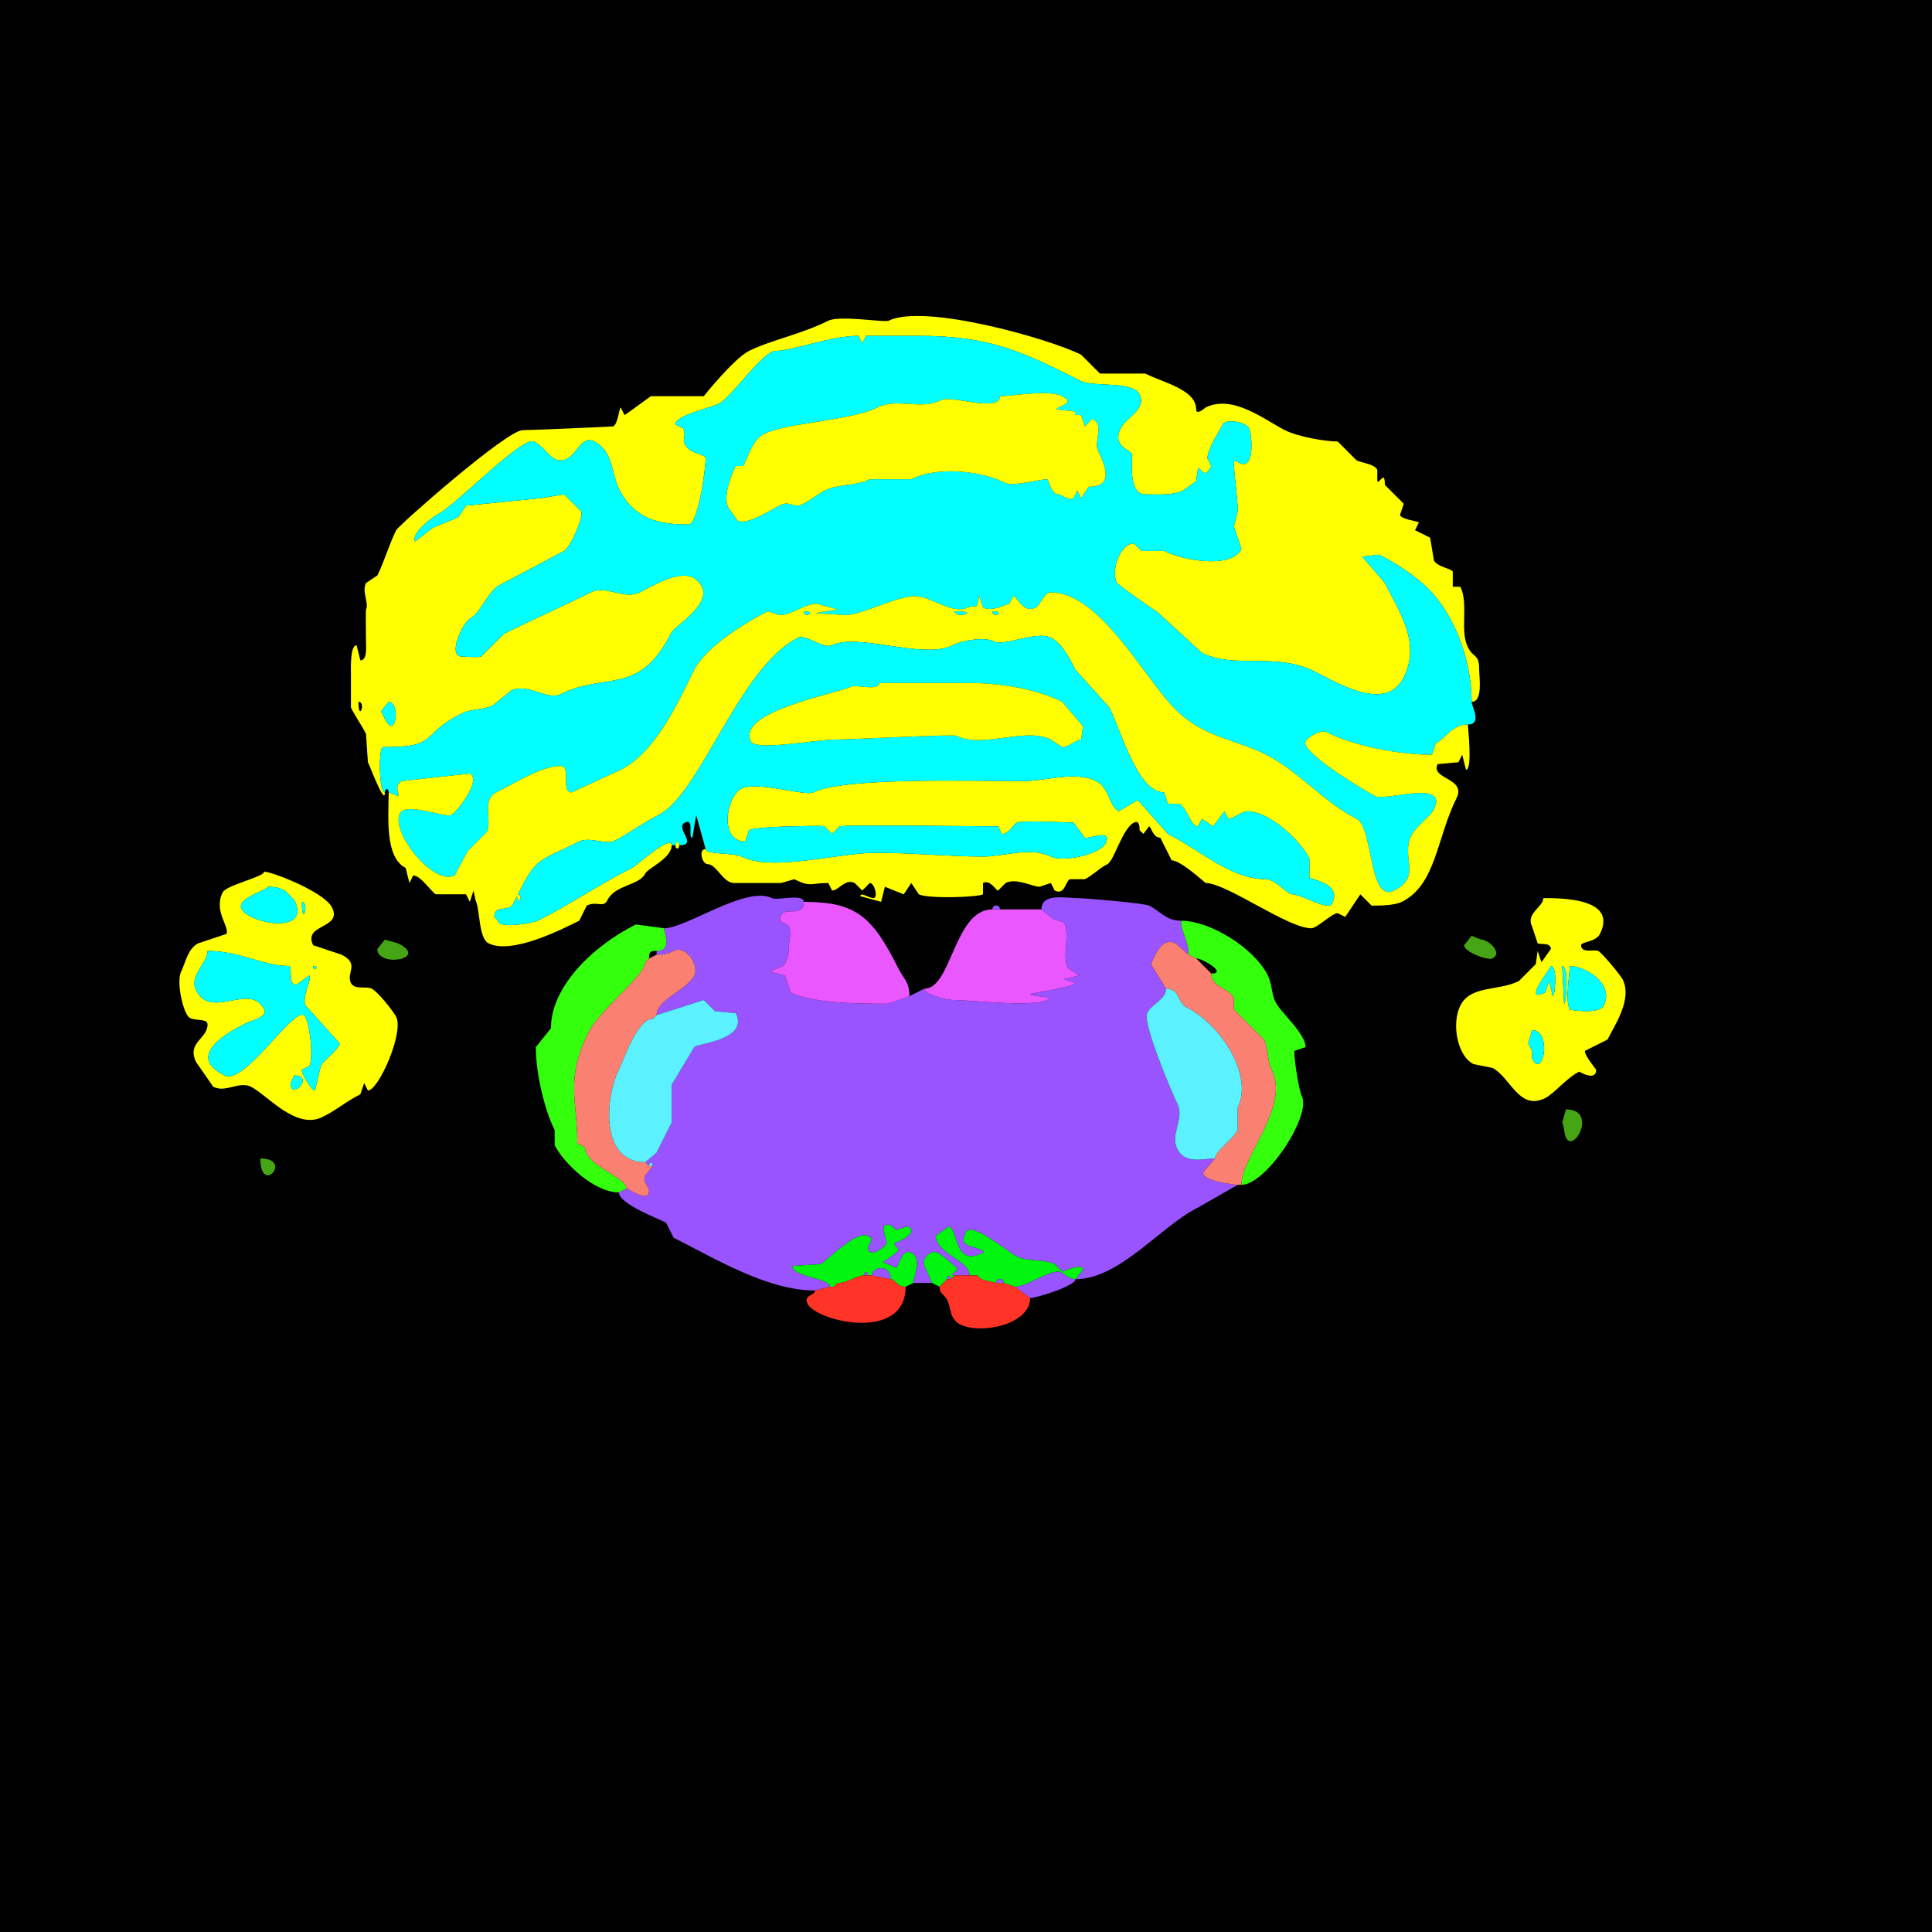 <?xml version="1.0" encoding="UTF-8"?>
<svg xmlns="http://www.w3.org/2000/svg" xmlns:xlink="http://www.w3.org/1999/xlink" width="430px" height="430px" viewBox="0 0 430 430" version="1.1">
<g id="surface1">
<rect x="0" y="0" width="430" height="430" style="fill:rgb(0%,0%,0%);fill-opacity:1;stroke:none;"/>
<path style=" stroke:none;fill-rule:evenodd;fill:rgb(100%,100%,0%);fill-opacity:1;" d="M 86.504 156.211 L 84.824 158.312 L 85.664 159.992 C 88.164 164.992 89.129 156.211 86.504 156.211 M 79.785 156.211 C 79.785 160.887 81.559 156.211 79.785 156.211 M 327.539 156.211 C 330.094 156.211 329.219 150.746 329.219 149.07 C 329.219 145.383 328.008 146.648 326.699 144.031 C 324.84 140.312 326.934 134.426 325.02 130.594 L 323.34 130.594 L 323.34 127.234 C 322.957 126.473 319.891 126.219 319.141 124.719 L 318.301 119.68 L 314.941 118 L 315.781 116.32 C 315.781 115.977 312.121 115.723 311.582 114.641 L 312.422 112.117 L 308.223 107.922 C 308.223 104.375 306.957 107.91 306.543 107.078 L 306.543 104.562 C 305.887 103.246 303.043 103.02 301.922 102.461 L 297.727 98.262 C 295.027 98.262 288.949 97.234 285.969 95.742 C 281.629 93.574 274.418 87.66 268.328 90.703 C 268.258 90.738 266.23 92.551 266.23 91.125 C 266.23 86.711 258.969 85.184 254.891 83.145 L 244.812 83.145 L 240.617 78.945 C 233.367 75.32 205.59 67.484 197.781 71.387 C 196.914 71.82 186.891 70.113 184.344 71.387 C 178.332 74.395 171.457 75.73 166.711 78.105 C 163.32 79.801 156.633 88.184 156.633 88.184 L 144.875 88.184 C 144.691 88.273 139.16 92.383 138.992 92.383 L 138.156 90.703 C 137.812 90.703 137.559 94.363 136.477 94.902 C 136.398 94.941 118.379 95.742 116.32 95.742 C 112.75 95.742 88.719 116.926 88.184 118 C 86.59 121.188 85.543 124.961 83.984 128.078 L 81.465 129.758 C 80.48 131.727 82.164 134.238 81.465 135.633 C 81.355 135.852 81.465 142.824 81.465 143.195 C 81.465 144.078 81.75 146.973 80.203 146.973 L 79.367 143.613 C 77.895 143.613 78.105 148.809 78.105 149.914 L 78.105 157.469 C 79.168 159.594 80.449 161.32 81.465 163.352 L 81.883 169.648 C 82.125 169.887 85.664 179.578 85.664 176.367 C 84.32 176.367 84.211 166.289 85.242 166.289 C 98.035 166.289 92.977 163.684 102.883 158.73 C 104.809 157.766 107.645 158.027 109.602 157.051 C 109.602 157.051 113.797 153.691 113.797 153.691 C 117.32 151.93 121.898 155.941 124.719 154.531 C 134.953 149.414 142.273 155.113 149.492 140.672 C 150.062 139.531 158.238 134.648 156.211 130.594 C 153.559 125.293 146.355 129.855 142.352 131.855 C 138.91 133.578 134.918 130.113 131.438 131.855 C 125.082 135.031 118.453 137.926 112.117 141.094 C 112.117 141.094 107.078 146.133 107.078 146.133 C 106.566 146.391 103.23 146.133 102.883 146.133 C 99.375 146.133 103.086 138.473 104.562 137.734 C 106.922 136.555 108.602 131.516 111.281 130.176 C 111.281 130.176 125.555 122.617 125.555 122.617 C 126.859 121.965 129.977 115.082 129.336 113.797 C 129.336 113.797 125.555 110.02 125.555 110.02 C 125.555 110.02 120.516 110.859 120.516 110.859 C 120.516 110.859 103.719 112.539 103.719 112.539 C 103.719 112.539 102.039 115.059 102.039 115.059 C 100.266 115.945 98.031 116.645 96.164 117.578 C 96.164 117.578 92.383 120.516 92.383 120.516 C 91.43 118.609 96.418 114.93 97.844 114.219 C 101.176 112.551 116.34 97.012 118.836 98.262 C 121.312 99.496 122.449 102.461 124.719 102.461 C 128.398 102.461 128.93 96.59 132.273 98.262 C 136.48 100.363 136.102 105.492 137.734 108.758 C 141.164 115.621 146.734 116.738 153.273 116.738 C 155.301 116.738 157.051 104.703 157.051 102.039 C 157.051 101.145 154.25 100.918 153.273 99.941 C 151.062 97.734 153.133 97.566 152.012 95.32 C 152.012 95.32 150.332 94.484 150.332 94.484 C 150.332 92.367 157.953 90.883 159.992 89.863 C 162.758 88.48 169.812 78.105 172.586 78.105 C 176.48 78.105 184.762 74.746 191.062 74.746 C 191.062 74.746 191.906 76.426 191.906 76.426 C 191.906 76.426 192.742 74.746 192.742 74.746 C 192.742 74.746 204.5 74.746 204.5 74.746 C 220.66 74.746 227.914 78.473 240.617 84.824 C 243.336 86.184 252.113 84.723 253.633 87.766 C 255.277 91.051 250.641 92.906 249.434 95.32 C 247.328 99.539 251.953 100.117 251.953 101.203 C 251.953 103.75 251.312 110.02 254.891 110.02 C 257.137 110.02 260.961 110.344 263.289 109.18 C 263.289 109.18 266.23 107.078 266.23 107.078 C 266.23 107.078 266.648 104.141 266.648 104.141 C 267.375 104.141 267.98 106.938 269.59 103.719 C 269.59 103.719 268.75 102.039 268.75 102.039 C 268.75 99.836 271.145 96.418 272.109 94.484 C 272.789 93.125 277.262 93.871 277.988 95.32 C 278.562 96.473 279.266 103.301 276.727 103.301 C 276.016 103.301 274.629 102.168 274.629 102.883 C 274.629 105.875 275.469 110.238 275.469 113.797 C 275.469 113.797 274.629 117.156 274.629 117.156 C 274.629 117.156 276.309 122.195 276.309 122.195 C 274.102 126.605 263.5 124.82 259.094 122.617 C 259.094 122.617 254.055 122.617 254.055 122.617 C 254.055 122.617 252.375 120.938 252.375 120.938 C 249.43 120.938 247.113 126.797 248.594 129.758 C 248.738 130.047 256.242 135.469 257.414 136.055 C 257.414 136.055 267.492 145.293 267.492 145.293 C 274.93 149.012 283.77 145.035 292.688 149.492 C 297.809 152.055 308.473 158.648 312.422 150.75 C 316.262 143.074 311.551 136.41 308.223 129.758 C 308.223 129.758 303.184 123.875 303.184 123.875 C 303.184 123.875 306.961 123.457 306.961 123.457 C 310.52 125.234 315.035 128.172 317.883 131.016 C 323.84 136.973 327.539 147.148 327.539 156.211 Z M 327.539 156.211 "/>
<path style=" stroke:none;fill-rule:evenodd;fill:rgb(0%,100%,100%);fill-opacity:1;" d="M 222.559 88.184 C 222.559 91.906 211.758 87.914 209.539 89.023 C 204.77 91.41 199.828 88.422 195.266 90.703 C 189.426 93.621 175.051 94.09 170.07 96.582 C 167.551 97.84 166.656 101.309 165.449 103.719 L 163.77 103.719 C 162.844 105.574 160.812 110.402 162.09 112.961 L 164.188 115.898 C 166.285 116.945 171.668 113.418 173.43 112.539 C 175.547 111.48 175.887 112.539 177.625 112.539 C 178.703 112.539 182.375 109.746 183.508 109.18 C 186.543 107.66 190.477 108.215 193.586 106.66 L 202.82 106.66 C 208.887 103.629 218.586 104.883 223.82 107.5 C 225.457 108.32 231.461 106.66 233.055 106.66 C 233.457 106.66 233.859 110.02 235.578 110.02 C 236.203 110.02 237.723 111.465 238.938 110.859 L 239.773 109.18 L 240.617 110.859 L 242.297 108.34 C 246.773 108.34 247.012 105.594 244.395 100.359 C 243.348 98.266 245.93 94.621 243.133 93.223 L 241.453 94.902 L 240.617 92.383 C 237.543 92.383 240.637 92.395 238.938 91.543 L 235.156 91.125 C 235.156 90.375 239.695 89.824 236.414 88.184 C 233.352 86.652 225.156 88.184 222.559 88.184 M 85.664 176.367 C 85.664 175.371 86.504 175.371 86.504 176.367 C 86.504 176.367 88.602 177.207 88.602 177.207 C 89.156 176.93 87.422 174.859 89.445 173.848 C 89.445 173.848 104.562 172.168 104.562 172.168 C 107.277 173.523 101.773 180.699 100.359 181.406 C 99.121 182.027 90.266 178.504 89.023 180.984 C 86.875 185.281 96.48 197.203 101.203 194.844 C 101.203 194.844 104.141 189.383 104.141 189.383 C 104.141 189.383 108.34 185.188 108.34 185.188 C 109.594 182.68 107.141 178.016 110.438 176.367 C 114.793 174.191 120.602 170.488 124.719 170.488 C 127.293 170.488 124.66 176.367 127.234 176.367 C 127.234 176.367 138.156 171.328 138.156 171.328 C 145.988 167.41 151.051 156.035 154.531 149.07 C 157.059 144.02 165.895 138.562 170.906 136.055 C 170.906 136.055 173.43 136.895 173.43 136.895 C 176.398 136.895 178.875 134.375 181.828 134.375 C 181.828 134.375 186.445 135.633 186.445 135.633 C 186.445 135.633 181.406 136.477 181.406 136.477 C 181.406 136.477 188.125 136.895 188.125 136.895 C 191.844 136.895 199.371 132.695 203.664 132.695 C 207.277 132.695 212.02 136.914 215.422 135.215 C 216.09 134.879 217.43 134.977 217.52 134.797 C 217.52 134.797 217.938 132.695 217.938 132.695 C 217.938 132.695 218.781 135.215 218.781 135.215 C 220.91 136.281 224.07 134.375 224.656 134.375 C 224.656 134.375 225.5 132.695 225.5 132.695 C 226.414 132.695 227.633 136.668 230.539 135.215 C 231.531 134.719 232.391 131.855 233.898 131.855 C 244.855 131.855 254.641 150.918 261.609 157.891 C 267.859 164.141 274.648 164.41 281.766 167.969 C 289.07 171.621 294.73 178.648 301.922 182.246 C 305.707 184.137 304.52 201.105 310.32 198.203 C 316.547 195.09 311.707 190.82 314.102 186.023 C 315.219 183.789 318.309 181.816 319.141 180.148 C 322.535 173.359 308.398 178.344 306.125 177.207 C 304.309 176.301 289.379 167.445 290.586 165.031 C 291.102 164.004 294.035 162.344 295.203 162.93 C 301.918 166.285 311.789 167.969 318.719 167.969 C 318.719 167.969 319.562 165.449 319.562 165.449 C 321.758 164.352 323.242 161.25 326.699 161.25 C 329.969 161.25 327.539 157.172 327.539 156.211 C 327.539 147.148 323.84 136.973 317.883 131.016 C 315.035 128.172 310.52 125.234 306.961 123.457 C 306.961 123.457 303.184 123.875 303.184 123.875 C 303.184 123.875 308.223 129.758 308.223 129.758 C 311.551 136.41 316.262 143.074 312.422 150.75 C 308.473 158.648 297.809 152.055 292.688 149.492 C 283.77 145.035 274.93 149.012 267.492 145.293 C 267.492 145.293 257.414 136.055 257.414 136.055 C 256.242 135.469 248.738 130.047 248.594 129.758 C 247.113 126.797 249.43 120.938 252.375 120.938 C 252.375 120.938 254.055 122.617 254.055 122.617 C 254.055 122.617 259.094 122.617 259.094 122.617 C 263.5 124.82 274.102 126.605 276.309 122.195 C 276.309 122.195 274.629 117.156 274.629 117.156 C 274.629 117.156 275.469 113.797 275.469 113.797 C 275.469 110.238 274.629 105.875 274.629 102.883 C 274.629 102.168 276.016 103.301 276.727 103.301 C 279.266 103.301 278.562 96.473 277.988 95.32 C 277.262 93.871 272.789 93.125 272.109 94.484 C 271.145 96.418 268.75 99.836 268.75 102.039 C 268.75 102.039 269.59 103.719 269.59 103.719 C 267.98 106.938 267.375 104.141 266.648 104.141 C 266.648 104.141 266.23 107.078 266.23 107.078 C 266.23 107.078 263.289 109.18 263.289 109.18 C 260.961 110.344 257.137 110.02 254.891 110.02 C 251.312 110.02 251.953 103.75 251.953 101.203 C 251.953 100.117 247.328 99.539 249.434 95.32 C 250.641 92.906 255.277 91.051 253.633 87.766 C 252.113 84.723 243.336 86.184 240.617 84.824 C 227.914 78.473 220.66 74.746 204.5 74.746 C 204.5 74.746 192.742 74.746 192.742 74.746 C 192.742 74.746 191.906 76.426 191.906 76.426 C 191.906 76.426 191.062 74.746 191.062 74.746 C 184.762 74.746 176.48 78.105 172.586 78.105 C 169.812 78.105 162.758 88.48 159.992 89.863 C 157.953 90.883 150.332 92.367 150.332 94.484 C 150.332 94.484 152.012 95.32 152.012 95.32 C 153.133 97.566 151.062 97.734 153.273 99.941 C 154.25 100.918 157.051 101.145 157.051 102.039 C 157.051 104.703 155.301 116.738 153.273 116.738 C 146.734 116.738 141.164 115.621 137.734 108.758 C 136.102 105.492 136.48 100.363 132.273 98.262 C 128.93 96.59 128.398 102.461 124.719 102.461 C 122.449 102.461 121.312 99.496 118.836 98.262 C 116.34 97.012 101.176 112.551 97.844 114.219 C 96.418 114.93 91.43 118.609 92.383 120.516 C 92.383 120.516 96.164 117.578 96.164 117.578 C 98.031 116.645 100.266 115.945 102.039 115.059 C 102.039 115.059 103.719 112.539 103.719 112.539 C 103.719 112.539 120.516 110.859 120.516 110.859 C 120.516 110.859 125.555 110.02 125.555 110.02 C 125.555 110.02 129.336 113.797 129.336 113.797 C 129.977 115.082 126.859 121.965 125.555 122.617 C 125.555 122.617 111.281 130.176 111.281 130.176 C 108.602 131.516 106.922 136.555 104.562 137.734 C 103.086 138.473 99.375 146.133 102.883 146.133 C 103.23 146.133 106.566 146.391 107.078 146.133 C 107.078 146.133 112.117 141.094 112.117 141.094 C 118.453 137.926 125.082 135.031 131.438 131.855 C 134.918 130.113 138.91 133.578 142.352 131.855 C 146.355 129.855 153.559 125.293 156.211 130.594 C 158.238 134.648 150.062 139.531 149.492 140.672 C 142.273 155.113 134.953 149.414 124.719 154.531 C 121.898 155.941 117.32 151.93 113.797 153.691 C 113.797 153.691 109.602 157.051 109.602 157.051 C 107.645 158.027 104.809 157.766 102.883 158.73 C 92.977 163.684 98.035 166.289 85.242 166.289 C 84.211 166.289 84.32 176.367 85.664 176.367 Z M 85.664 176.367 "/>
<path style=" stroke:none;fill-rule:nonzero;fill:rgb(100%,100%,0%);fill-opacity:1;" d="M 222.559 88.184 C 222.559 91.906 211.758 87.914 209.539 89.023 C 204.77 91.41 199.828 88.422 195.266 90.703 C 189.426 93.621 175.051 94.09 170.07 96.582 C 167.551 97.84 166.656 101.309 165.449 103.719 L 163.77 103.719 C 162.844 105.574 160.812 110.402 162.09 112.961 L 164.188 115.898 C 166.285 116.945 171.668 113.418 173.43 112.539 C 175.547 111.48 175.887 112.539 177.625 112.539 C 178.703 112.539 182.375 109.746 183.508 109.18 C 186.543 107.66 190.477 108.215 193.586 106.66 L 202.82 106.66 C 208.887 103.629 218.586 104.883 223.82 107.5 C 225.457 108.32 231.461 106.66 233.055 106.66 C 233.457 106.66 233.859 110.02 235.578 110.02 C 236.203 110.02 237.723 111.465 238.938 110.859 L 239.773 109.18 L 240.617 110.859 L 242.297 108.34 C 246.773 108.34 247.012 105.594 244.395 100.359 C 243.348 98.266 245.93 94.621 243.133 93.223 L 241.453 94.902 L 240.617 92.383 C 237.543 92.383 240.637 92.395 238.938 91.543 L 235.156 91.125 C 235.156 90.375 239.695 89.824 236.414 88.184 C 233.352 86.652 225.156 88.184 222.559 88.184 Z M 222.559 88.184 "/>
<path style=" stroke:none;fill-rule:evenodd;fill:rgb(100%,100%,0%);fill-opacity:1;" d="M 220.879 136.055 C 220.879 137.812 224.023 136.055 220.879 136.055 M 212.48 136.055 C 212.48 137.828 218.688 136.055 212.48 136.055 M 178.887 136.055 C 178.887 137.812 182.031 136.055 178.887 136.055 M 110.02 204.082 L 110.859 204.922 C 110.859 206.859 118.73 205.395 119.68 204.922 C 126.914 201.305 133.465 196.77 140.672 193.164 C 141.645 192.68 149.492 185.594 149.492 188.125 C 149.492 191.043 144.219 193.211 143.613 194.422 C 142.27 197.109 136.91 196.914 135.215 200.305 C 134.242 202.25 132.918 200.402 130.594 201.562 C 130.594 201.562 128.914 204.922 128.914 204.922 C 124.781 206.988 113.828 212.492 108.758 209.961 C 106.473 208.816 106.879 202.422 105.82 200.305 C 105.82 200.305 105.398 198.203 105.398 198.203 C 105.398 198.203 104.562 200.723 104.562 200.723 C 104.562 200.723 103.719 199.043 103.719 199.043 C 103.719 199.043 97 199.043 97 199.043 C 96.047 198.566 93.652 194.844 91.961 194.844 C 91.961 194.844 91.125 196.523 91.125 196.523 C 91.125 196.523 90.281 193.164 90.281 193.164 C 85.574 190.809 86.504 181.594 86.504 176.367 C 86.504 176.367 88.602 177.207 88.602 177.207 C 89.156 176.93 87.422 174.859 89.445 173.848 C 89.445 173.848 104.562 172.168 104.562 172.168 C 107.277 173.523 101.773 180.699 100.359 181.406 C 99.121 182.027 90.266 178.504 89.023 180.984 C 86.875 185.281 96.48 197.203 101.203 194.844 C 101.203 194.844 104.141 189.383 104.141 189.383 C 104.141 189.383 108.34 185.188 108.34 185.188 C 109.594 182.68 107.141 178.016 110.438 176.367 C 114.793 174.191 120.602 170.488 124.719 170.488 C 127.293 170.488 124.66 176.367 127.234 176.367 C 127.234 176.367 138.156 171.328 138.156 171.328 C 145.988 167.41 151.051 156.035 154.531 149.07 C 157.059 144.02 165.895 138.562 170.906 136.055 C 170.906 136.055 173.43 136.895 173.43 136.895 C 176.398 136.895 178.875 134.375 181.828 134.375 C 181.828 134.375 186.445 135.633 186.445 135.633 C 186.445 135.633 181.406 136.477 181.406 136.477 C 181.406 136.477 188.125 136.895 188.125 136.895 C 191.844 136.895 199.371 132.695 203.664 132.695 C 207.277 132.695 212.02 136.914 215.422 135.215 C 216.09 134.879 217.43 134.977 217.52 134.797 C 217.52 134.797 217.938 132.695 217.938 132.695 C 217.938 132.695 218.781 135.215 218.781 135.215 C 220.91 136.281 224.07 134.375 224.656 134.375 C 224.656 134.375 225.5 132.695 225.5 132.695 C 226.414 132.695 227.633 136.668 230.539 135.215 C 231.531 134.719 232.391 131.855 233.898 131.855 C 244.855 131.855 254.641 150.918 261.609 157.891 C 267.859 164.141 274.648 164.41 281.766 167.969 C 289.07 171.621 294.73 178.648 301.922 182.246 C 305.707 184.137 304.52 201.105 310.32 198.203 C 316.547 195.09 311.707 190.82 314.102 186.023 C 315.219 183.789 318.309 181.816 319.141 180.148 C 322.535 173.359 308.398 178.344 306.125 177.207 C 304.309 176.301 289.379 167.445 290.586 165.031 C 291.102 164.004 294.035 162.344 295.203 162.93 C 301.918 166.285 311.789 167.969 318.719 167.969 C 318.719 167.969 319.562 165.449 319.562 165.449 C 321.758 164.352 323.242 161.25 326.699 161.25 C 326.699 161.883 327.777 171.328 326.281 171.328 C 326.281 171.328 325.438 167.969 325.438 167.969 C 325.438 167.969 324.602 169.648 324.602 169.648 C 324.602 169.648 319.98 170.07 319.98 170.07 C 318.285 173.461 326.438 173.113 324.18 177.625 C 319.754 186.477 319.645 196.902 312 200.723 C 310.27 201.59 306.598 201.562 305.281 201.562 C 305.281 201.562 302.766 199.043 302.766 199.043 C 302.766 199.043 299.406 204.082 299.406 204.082 C 299.406 204.082 297.727 203.242 297.727 203.242 C 296.426 203.242 293.145 206.602 291.844 206.602 C 286.625 206.602 272.969 196.523 268.328 196.523 C 268.238 196.523 262.828 191.484 260.773 191.484 C 260.773 191.484 258.25 186.445 258.25 186.445 C 256.559 186.445 256.203 183.926 255.734 183.926 C 255.734 183.926 254.473 185.605 254.473 185.605 C 254.473 185.605 253.633 184.766 253.633 184.766 C 253.633 184.051 253.617 182.465 252.375 183.086 C 249.836 184.352 247.941 191.602 246.492 192.324 C 244.59 193.277 243.316 194.754 241.453 195.684 C 241.453 195.684 238.094 195.684 238.094 195.684 C 237.121 196.172 236.996 199.332 234.734 198.203 C 234.734 198.203 233.898 196.523 233.898 196.523 C 233.898 196.523 231.375 197.363 231.375 197.363 C 229.809 197.363 226.219 195.324 223.82 196.523 C 223.82 196.523 222.141 198.203 222.141 198.203 C 221.625 198.203 220.445 195.691 218.781 196.523 C 218.781 196.523 218.781 199.043 218.781 199.043 C 217.422 199.723 206.547 200.066 204.5 199.043 C 204.5 199.043 202.82 196.523 202.82 196.523 C 202.82 196.523 201.141 199.043 201.141 199.043 C 201.141 199.043 196.945 197.363 196.945 197.363 C 196.945 197.363 196.102 200.723 196.102 200.723 C 196.102 200.723 191.484 199.461 191.484 199.461 C 191.484 198.473 193.434 199.883 194.422 199.883 C 195.457 199.883 194.711 196.523 193.586 196.523 C 193.586 196.523 191.906 198.203 191.906 198.203 C 191.906 198.203 190.227 196.523 190.227 196.523 C 188.109 195.469 186.668 198.203 185.188 198.203 C 185.188 198.203 184.344 196.523 184.344 196.523 C 180.375 196.523 180.5 197.539 176.789 195.684 C 176.789 195.684 173.848 196.523 173.848 196.523 C 170.242 196.523 165.969 196.523 163.352 196.523 C 160.945 196.523 159.449 192.324 157.469 192.324 C 156.262 192.324 155.387 188.965 157.051 188.965 C 157.051 190.262 163.227 189.742 165.031 190.645 C 171.93 194.094 186.461 189.805 194.844 189.805 C 203.277 189.805 211.379 190.645 218.781 190.645 C 223.207 190.645 229.418 188.406 233.898 190.645 C 236.629 192.012 244.871 190.109 246.074 187.703 C 247.766 184.324 242.145 186.789 241.453 186.445 C 241.453 186.445 238.938 183.086 238.938 183.086 C 237.707 183.086 227.453 182.527 226.336 183.086 C 225.449 183.531 224.586 185.605 222.977 185.605 C 222.977 185.605 222.141 183.926 222.141 183.926 C 219.895 183.926 187.668 183.523 186.867 183.926 C 186.867 183.926 185.188 185.605 185.188 185.605 C 185.188 185.605 183.508 183.926 183.508 183.926 C 183.012 183.68 176.793 183.926 175.945 183.926 C 174.836 183.926 167.953 184.145 166.711 184.766 C 166.711 184.766 165.867 187.285 165.867 187.285 C 159.973 187.285 161.586 177.25 165.031 175.527 C 168.523 173.781 179.203 177.258 180.984 176.367 C 187.84 172.941 216.531 173.848 227.598 173.848 C 232.734 173.848 239.348 171.535 243.977 173.848 C 246.879 175.301 246.887 179.504 249.016 180.566 C 249.016 180.566 253.211 178.047 253.211 178.047 C 253.211 178.047 259.93 185.605 259.93 185.605 C 267.121 189.199 273.938 195.684 281.766 195.684 C 283.918 195.684 286.434 199.043 287.648 199.043 C 289.703 199.043 295.621 202.828 296.465 201.141 C 298.797 196.48 291.707 195.828 291.426 195.266 C 291.426 195.266 291.426 191.062 291.426 191.062 C 289.438 187.086 282.562 180.566 277.57 180.566 C 276.422 180.566 274.516 182.246 273.367 182.246 C 273.367 182.246 272.531 180.566 272.531 180.566 C 272.531 180.566 270.008 183.926 270.008 183.926 C 270.008 183.926 267.492 182.246 267.492 182.246 C 267.492 182.246 266.648 183.926 266.648 183.926 C 265.008 183.926 264.207 179.766 262.453 178.887 C 262.453 178.887 259.93 178.887 259.93 178.887 C 259.93 178.887 259.094 176.367 259.094 176.367 C 253.188 176.367 249.539 162.719 246.914 157.469 C 246.914 157.469 239.355 149.07 239.355 149.07 C 238.293 146.949 236.461 143.215 233.898 141.934 C 230.676 140.324 223.566 143.906 221.297 142.773 C 219.188 141.719 214.422 142.434 212.062 143.613 C 205.512 146.887 190.891 140.762 185.188 143.613 C 183.352 144.531 179.328 141.082 177.625 141.934 C 164.52 148.488 155.883 176.738 146.555 181.406 C 143.082 183.141 139.895 185.574 136.477 187.285 C 135.141 187.953 131.043 186.223 128.914 187.285 C 118.875 192.305 119.594 190.391 114.219 201.141 C 113.211 203.16 110.02 201.172 110.02 204.082 Z M 110.02 204.082 "/>
<path style=" stroke:none;fill-rule:nonzero;fill:rgb(0%,100%,100%);fill-opacity:1;" d="M 178.887 136.055 C 178.887 137.812 182.031 136.055 178.887 136.055 Z M 178.887 136.055 "/>
<path style=" stroke:none;fill-rule:nonzero;fill:rgb(0%,100%,100%);fill-opacity:1;" d="M 212.48 136.055 C 212.48 137.828 218.688 136.055 212.48 136.055 Z M 212.48 136.055 "/>
<path style=" stroke:none;fill-rule:nonzero;fill:rgb(0%,100%,100%);fill-opacity:1;" d="M 220.879 136.055 C 220.879 137.812 224.023 136.055 220.879 136.055 Z M 220.879 136.055 "/>
<path style=" stroke:none;fill-rule:evenodd;fill:rgb(0%,100%,100%);fill-opacity:1;" d="M 115.059 199.043 C 115.059 202.188 116.816 199.043 115.059 199.043 M 195.684 152.012 C 195.684 153.91 190.566 152.262 189.383 152.852 C 186.285 154.402 163.781 158.34 167.129 165.031 C 168.199 167.172 181.898 164.609 185.605 164.609 C 188.934 164.609 212.129 163.383 212.898 163.77 C 218.723 166.68 228.168 161.746 233.898 164.609 L 236.414 166.289 C 237.863 166.289 239.414 164.609 240.617 164.609 L 241.035 161.672 L 236.414 156.211 C 230.684 153.344 222.629 152.012 215.84 152.012 L 195.684 152.012 M 110.02 204.082 L 110.859 204.922 C 110.859 206.859 118.73 205.395 119.68 204.922 C 126.914 201.305 133.465 196.77 140.672 193.164 C 141.645 192.68 149.492 185.594 149.492 188.125 C 149.492 188.125 150.332 188.125 150.332 188.125 C 150.332 187.129 151.172 187.129 151.172 188.125 C 155.5 188.125 150.125 184.238 152.43 183.086 C 154.656 181.973 152.992 186.445 154.109 186.445 C 154.109 186.445 154.953 181.406 154.953 181.406 C 154.953 181.406 157.051 188.965 157.051 188.965 C 157.051 190.262 163.227 189.742 165.031 190.645 C 171.93 194.094 186.461 189.805 194.844 189.805 C 203.277 189.805 211.379 190.645 218.781 190.645 C 223.207 190.645 229.418 188.406 233.898 190.645 C 236.629 192.012 244.871 190.109 246.074 187.703 C 247.766 184.324 242.145 186.789 241.453 186.445 C 241.453 186.445 238.938 183.086 238.938 183.086 C 237.707 183.086 227.453 182.527 226.336 183.086 C 225.449 183.531 224.586 185.605 222.977 185.605 C 222.977 185.605 222.141 183.926 222.141 183.926 C 219.895 183.926 187.668 183.523 186.867 183.926 C 186.867 183.926 185.188 185.605 185.188 185.605 C 185.188 185.605 183.508 183.926 183.508 183.926 C 183.012 183.68 176.793 183.926 175.945 183.926 C 174.836 183.926 167.953 184.145 166.711 184.766 C 166.711 184.766 165.867 187.285 165.867 187.285 C 159.973 187.285 161.586 177.25 165.031 175.527 C 168.523 173.781 179.203 177.258 180.984 176.367 C 187.84 172.941 216.531 173.848 227.598 173.848 C 232.734 173.848 239.348 171.535 243.977 173.848 C 246.879 175.301 246.887 179.504 249.016 180.566 C 249.016 180.566 253.211 178.047 253.211 178.047 C 253.211 178.047 259.93 185.605 259.93 185.605 C 267.121 189.199 273.938 195.684 281.766 195.684 C 283.918 195.684 286.434 199.043 287.648 199.043 C 289.703 199.043 295.621 202.828 296.465 201.141 C 298.797 196.48 291.707 195.828 291.426 195.266 C 291.426 195.266 291.426 191.062 291.426 191.062 C 289.438 187.086 282.562 180.566 277.57 180.566 C 276.422 180.566 274.516 182.246 273.367 182.246 C 273.367 182.246 272.531 180.566 272.531 180.566 C 272.531 180.566 270.008 183.926 270.008 183.926 C 270.008 183.926 267.492 182.246 267.492 182.246 C 267.492 182.246 266.648 183.926 266.648 183.926 C 265.008 183.926 264.207 179.766 262.453 178.887 C 262.453 178.887 259.93 178.887 259.93 178.887 C 259.93 178.887 259.094 176.367 259.094 176.367 C 253.188 176.367 249.539 162.719 246.914 157.469 C 246.914 157.469 239.355 149.07 239.355 149.07 C 238.293 146.949 236.461 143.215 233.898 141.934 C 230.676 140.324 223.566 143.906 221.297 142.773 C 219.188 141.719 214.422 142.434 212.062 143.613 C 205.512 146.887 190.891 140.762 185.188 143.613 C 183.352 144.531 179.328 141.082 177.625 141.934 C 164.52 148.488 155.883 176.738 146.555 181.406 C 143.082 183.141 139.895 185.574 136.477 187.285 C 135.141 187.953 131.043 186.223 128.914 187.285 C 118.875 192.305 119.594 190.391 114.219 201.141 C 113.211 203.16 110.02 201.172 110.02 204.082 Z M 110.02 204.082 "/>
<path style=" stroke:none;fill-rule:nonzero;fill:rgb(100%,100%,0%);fill-opacity:1;" d="M 195.684 152.012 C 195.684 153.91 190.566 152.262 189.383 152.852 C 186.285 154.402 163.781 158.34 167.129 165.031 C 168.199 167.172 181.898 164.609 185.605 164.609 C 188.934 164.609 212.129 163.383 212.898 163.77 C 218.723 166.68 228.168 161.746 233.898 164.609 L 236.414 166.289 C 237.863 166.289 239.414 164.609 240.617 164.609 L 241.035 161.672 L 236.414 156.211 C 230.684 153.344 222.629 152.012 215.84 152.012 Z M 195.684 152.012 "/>
<path style=" stroke:none;fill-rule:nonzero;fill:rgb(0%,100%,100%);fill-opacity:1;" d="M 86.504 156.211 L 84.824 158.312 L 85.664 159.992 C 88.164 164.992 89.129 156.211 86.504 156.211 Z M 86.504 156.211 "/>
<path style=" stroke:none;fill-rule:nonzero;fill:rgb(0%,100%,100%);fill-opacity:1;" d="M 253.633 184.766 L 254.473 185.605 C 254.473 185.605 253.633 184.766 253.633 184.766 Z M 253.633 184.766 "/>
<path style=" stroke:none;fill-rule:nonzero;fill:rgb(100%,100%,0%);fill-opacity:1;" d="M 150.332 188.125 C 150.332 189.121 151.172 189.121 151.172 188.125 C 151.172 187.129 150.332 187.129 150.332 188.125 Z M 150.332 188.125 "/>
<path style=" stroke:none;fill-rule:evenodd;fill:rgb(100%,100%,0%);fill-opacity:1;" d="M 65.508 239.355 L 64.668 241.035 C 64.668 245.199 70.172 239.355 65.508 239.355 M 69.707 215 C 69.707 216.621 71.328 215 69.707 215 M 46.191 211.641 C 46.191 214.496 41.973 217.062 43.672 220.461 C 46.98 227.078 55.715 218.508 58.789 224.656 C 59.648 226.379 55.734 227.234 55.008 227.598 C 50.961 229.621 41.062 234.902 49.969 239.355 C 54.387 241.562 64.973 224.598 67.609 225.918 C 68.777 226.504 69.906 235.176 68.867 237.258 L 67.188 238.094 C 66.906 238.66 69.504 243.027 70.125 242.715 L 71.387 237.258 C 72.066 235.898 75.586 233.434 75.586 232.219 L 68.027 223.82 C 67.07 221.906 69.418 218.203 68.867 217.102 L 65.93 219.199 C 63.938 219.199 65.246 215 64.25 215 C 58.594 215 53.383 211.641 46.191 211.641 M 67.188 200.723 C 67.188 206.93 68.961 200.723 67.188 200.723 M 59.629 197.363 C 59.629 197.938 54.629 199.387 53.75 201.141 C 51.898 204.848 69.895 209.074 65.508 200.305 L 63.406 198.203 C 62.293 197.645 61.328 197.363 59.629 197.363 M 58.789 194.004 C 58.789 195.191 50.383 196.961 49.551 198.625 C 47.465 202.797 51.18 206.285 50.391 207.859 L 44.094 209.961 C 41.793 211.109 41.254 214.375 40.312 216.258 C 39.23 218.422 40.641 224.988 41.992 226.336 C 43.059 227.402 46.191 226.512 46.191 228.016 C 46.191 231.266 41.465 232 43.672 236.414 L 47.453 241.875 C 50.285 243.293 53.191 240.547 55.852 241.875 C 59.5 243.699 65.855 251.57 71.805 248.594 C 75.094 246.949 76.957 245.18 80.203 243.555 L 81.047 241.035 L 81.883 242.715 C 84.246 242.715 89.93 229.832 88.184 226.336 C 87.562 225.098 84.121 220.734 82.727 220.039 C 81.488 219.422 78.898 220.363 78.105 218.781 C 76.953 216.477 80.184 214.566 76.008 212.48 L 69.707 210.383 C 67.32 205.609 76.289 206.75 73.906 201.984 C 72.148 198.469 60.457 194.004 58.789 194.004 Z M 58.789 194.004 "/>
<path style=" stroke:none;fill-rule:nonzero;fill:rgb(0%,100%,100%);fill-opacity:1;" d="M 59.629 197.363 C 59.629 197.938 54.629 199.387 53.75 201.141 C 51.898 204.848 69.895 209.074 65.508 200.305 L 63.406 198.203 C 62.293 197.645 61.328 197.363 59.629 197.363 Z M 59.629 197.363 "/>
<path style=" stroke:none;fill-rule:nonzero;fill:rgb(100%,100%,0%);fill-opacity:1;" d="M 115.059 199.043 C 115.059 202.188 116.816 199.043 115.059 199.043 Z M 115.059 199.043 "/>
<path style=" stroke:none;fill-rule:nonzero;fill:rgb(60%,32.549%,100%);fill-opacity:1;" d="M 184.766 286.387 L 181.406 287.227 C 170.707 287.227 158.969 279.996 149.914 275.469 C 149.914 275.469 148.234 272.109 148.234 272.109 C 146.375 271.18 137.734 267.914 137.734 265.391 C 137.734 265.391 139.414 264.551 139.414 264.551 C 139.996 264.551 144.453 267.945 144.453 264.969 C 144.453 264.133 142.934 262.973 143.613 261.609 C 143.613 261.609 145.293 259.512 145.293 259.512 C 145.293 258.516 144.453 258.516 144.453 259.512 C 144.453 259.512 143.613 258.672 143.613 258.672 C 143.613 258.672 146.133 256.57 146.133 256.57 C 146.133 256.57 149.492 249.852 149.492 249.852 C 149.492 249.852 149.492 241.453 149.492 241.453 C 149.492 241.453 154.531 233.055 154.531 233.055 C 154.93 232.258 166.801 231.562 163.77 225.5 C 163.77 225.5 159.148 225.078 159.148 225.078 C 159.148 225.078 156.633 222.559 156.633 222.559 C 156.633 222.559 146.133 225.918 146.133 225.918 C 146.133 222.527 152.918 220.324 154.531 217.102 C 155.672 214.816 152.629 210.281 149.914 211.641 C 148.469 212.363 147.906 212.48 146.133 212.48 C 146.133 212.48 146.133 211.641 146.133 211.641 C 149.719 211.641 147.812 207.797 147.812 206.602 C 152.695 206.602 166.102 197.059 171.75 199.883 C 172.996 200.508 178.887 198.785 178.887 200.723 C 178.887 204.285 174.785 201.793 173.848 203.664 C 172.898 205.559 175.109 205.344 175.527 206.18 C 176.277 207.684 175.527 209.539 175.527 211.219 C 175.527 212.547 175.207 214.062 174.266 215 C 174.266 215 171.328 216.258 171.328 216.258 C 171.328 216.258 174.688 217.102 174.688 217.102 C 174.688 217.102 175.945 220.879 175.945 220.879 C 181.047 223.43 191.961 223.398 197.781 223.398 C 197.781 223.398 202.402 221.719 202.402 221.719 C 202.402 221.719 205.762 220.039 205.762 220.039 C 205.762 221.398 210.797 222.559 212.062 222.559 C 215.895 222.559 229.691 224.242 233.055 222.559 C 234.695 221.738 229.277 221.773 229.277 221.297 C 229.277 221.086 239.355 219.594 239.355 218.781 C 239.355 218.781 236.836 217.938 236.836 217.938 C 236.836 217.938 240.195 217.102 240.195 217.102 C 240.195 217.102 237.676 215.422 237.676 215.422 C 236.289 212.648 238.258 208.188 236.836 205.344 C 236.836 205.344 234.316 204.5 234.316 204.5 C 234.316 204.5 231.797 202.402 231.797 202.402 C 231.797 198.711 237.105 199.883 239.773 199.883 C 241.316 199.883 254.617 201.004 255.734 201.562 C 258.434 202.914 259.543 204.922 262.871 204.922 C 262.871 207.578 264.551 209.297 264.551 212.48 C 264.551 212.48 261.609 209.961 261.609 209.961 C 258.484 208.398 256.992 212.902 256.152 214.578 C 256.152 214.578 259.512 220.039 259.512 220.039 C 259.512 222.449 256.383 223.355 255.312 225.5 C 254.234 227.652 260.809 243.207 262.031 245.656 C 263.699 248.992 260.352 252.371 262.031 255.734 C 263.785 259.242 267.902 257.832 270.43 257.832 C 270.43 257.832 267.91 260.773 267.91 260.773 C 266.938 262.719 274.578 263.711 275.469 263.711 C 275.469 263.711 266.648 268.75 266.648 268.75 C 258.246 272.953 249.211 284.707 239.355 284.707 C 239.355 284.707 241.035 282.609 241.035 282.609 C 241.035 280.984 236.43 283.027 236.414 283.027 C 236.414 283.027 234.734 281.348 234.734 281.348 C 232.367 280.164 228.805 280.902 226.336 279.668 C 224.258 278.629 216.219 271.77 215 274.211 C 214.457 275.297 213.93 276.402 215.422 277.148 C 215.949 277.414 219.824 278.305 218.781 278.828 C 212.324 282.055 213.43 274.055 211.219 272.949 C 211.219 272.949 208.281 275.047 208.281 275.047 C 208.281 278.898 215.84 280.617 215.84 283.867 C 215.84 283.867 212.48 283.867 212.48 283.867 C 210.543 283.867 213.652 282.941 212.898 282.188 C 212.082 281.367 209.699 279.328 208.703 278.828 C 207.141 278.047 204.98 280.207 205.762 281.766 C 205.762 281.766 207.441 285.547 207.441 285.547 C 207.441 285.547 203.242 285.547 203.242 285.547 C 203.242 284.398 205.402 280.117 202.82 278.828 C 200.707 277.77 200.078 281.883 199.461 282.188 C 199.461 282.188 196.523 280.93 196.523 280.93 C 196.523 280.93 199.461 278.828 199.461 278.828 C 200.672 277.621 199.043 277.691 199.043 276.727 C 199.043 276.695 205.012 274.465 201.984 272.949 C 201.984 272.949 199.461 273.789 199.461 273.789 C 199.461 273.789 198.625 272.949 198.625 272.949 C 195.055 271.168 197.539 276.379 197.363 276.727 C 196.867 277.723 193.164 280.312 193.164 277.57 C 193.164 277.57 194.004 275.891 194.004 275.891 C 192.094 272.066 184.16 280.602 182.664 281.348 C 182.664 281.348 176.367 281.766 176.367 281.766 C 176.367 284.246 184.766 284.477 184.766 286.387 Z M 184.766 286.387 "/>
<path style=" stroke:none;fill-rule:nonzero;fill:rgb(92.157%,34.118%,100%);fill-opacity:1;" d="M 178.887 200.723 C 190.418 200.723 194.105 203.867 199.883 215.422 C 201.195 218.047 202.402 218.449 202.402 221.719 C 202.402 221.719 197.781 223.398 197.781 223.398 C 191.961 223.398 181.047 223.43 175.945 220.879 C 175.945 220.879 174.688 217.102 174.688 217.102 C 174.688 217.102 171.328 216.258 171.328 216.258 C 171.328 216.258 174.266 215 174.266 215 C 175.207 214.062 175.527 212.547 175.527 211.219 C 175.527 209.539 176.277 207.684 175.527 206.18 C 175.109 205.344 172.898 205.559 173.848 203.664 C 174.785 201.793 178.887 204.285 178.887 200.723 Z M 178.887 200.723 "/>
<path style=" stroke:none;fill-rule:evenodd;fill:rgb(100%,100%,0%);fill-opacity:1;" d="M 340.977 229.277 L 340.137 232.219 L 340.977 233.898 L 340.977 235.578 C 343.426 240.477 345.551 229.277 340.977 229.277 M 349.375 215 C 349.375 217.078 348.297 222.5 349.375 224.656 C 349.465 224.836 355.938 225.809 356.934 223.82 C 359.371 218.941 352.82 215 349.375 215 M 347.695 215 L 348.117 223.398 C 348.602 223.398 349.27 215 347.695 215 M 345.176 215 C 345.176 215.496 338.648 223.512 343.914 220.879 L 344.758 218.359 L 345.594 221.719 C 346.105 221.719 346.711 215 345.176 215 M 343.496 199.883 C 343.496 201.859 339.543 203.32 340.977 206.18 L 342.234 209.961 C 342.879 210.281 345.176 209.695 345.176 211.219 L 343.078 214.16 L 342.234 211.641 L 341.816 214.578 L 338.039 218.359 C 333.504 220.625 327.312 219.234 325.02 223.82 C 323.035 227.789 324.297 235.004 327.961 236.836 L 332.156 237.676 C 336.141 239.668 338.066 247.32 343.914 244.395 C 345.914 243.395 348.664 239.922 351.477 238.516 C 351.5 238.504 355.254 240.801 355.254 238.094 C 355.254 237.984 352.734 235.074 352.734 233.898 L 357.773 231.375 C 359.344 228.238 363.375 222.426 361.133 217.938 C 360.797 217.266 356.695 212.152 355.672 211.641 C 354.883 211.246 351.895 212.254 351.895 210.383 C 351.895 209.582 355.172 209.703 356.094 207.859 C 360.004 200.043 348.012 199.883 343.496 199.883 Z M 343.496 199.883 "/>
<path style=" stroke:none;fill-rule:nonzero;fill:rgb(0%,100%,100%);fill-opacity:1;" d="M 67.188 200.723 C 67.188 206.93 68.961 200.723 67.188 200.723 Z M 67.188 200.723 "/>
<path style=" stroke:none;fill-rule:nonzero;fill:rgb(60%,32.549%,100%);fill-opacity:1;" d="M 220.879 202.402 L 222.559 202.402 C 222.559 201.227 220.879 201.227 220.879 202.402 Z M 220.879 202.402 "/>
<path style=" stroke:none;fill-rule:nonzero;fill:rgb(92.157%,34.118%,100%);fill-opacity:1;" d="M 231.797 202.402 L 234.316 204.5 L 236.836 205.344 C 238.258 208.188 236.289 212.648 237.676 215.422 L 240.195 217.102 L 236.836 217.938 L 239.355 218.781 C 239.355 219.594 229.277 221.086 229.277 221.297 C 229.277 221.773 234.695 221.738 233.055 222.559 C 229.691 224.242 215.895 222.559 212.062 222.559 C 210.797 222.559 205.762 221.398 205.762 220.039 C 211.82 220.039 212.355 202.402 220.879 202.402 C 220.879 202.402 222.559 202.402 222.559 202.402 C 222.559 202.402 231.797 202.402 231.797 202.402 Z M 231.797 202.402 "/>
<path style=" stroke:none;fill-rule:nonzero;fill:rgb(20.392%,100%,5.098%);fill-opacity:1;" d="M 269.59 216.68 C 269.59 219.676 273.453 219.789 274.629 222.141 L 274.629 224.656 L 281.348 231.375 C 282.328 233.34 281.996 236.031 283.027 238.094 C 287.184 246.41 276.309 257.25 276.309 263.711 C 281.816 263.711 291.918 248.32 289.746 243.977 C 289.129 242.734 288.066 236.195 288.066 233.898 C 288.066 233.898 290.586 233.055 290.586 233.055 C 290.586 230.047 285.07 225.387 283.867 222.977 C 283.012 221.266 283.074 218.875 282.188 217.102 C 279.129 210.98 269.324 204.922 262.871 204.922 C 262.871 207.578 264.551 209.297 264.551 212.48 C 264.551 212.48 266.23 213.32 266.23 213.32 C 267.73 213.32 273.223 216.68 269.59 216.68 Z M 269.59 216.68 "/>
<path style=" stroke:none;fill-rule:nonzero;fill:rgb(20.392%,100%,5.098%);fill-opacity:1;" d="M 139.414 264.551 L 137.734 265.391 C 132.184 265.391 125.41 258.797 123.457 254.891 C 123.457 254.891 123.457 251.531 123.457 251.531 C 121.102 246.82 119.258 238.75 119.258 233.055 C 119.258 233.055 122.617 228.859 122.617 228.859 C 122.617 219.609 131.934 210.551 141.516 205.762 C 141.516 205.762 147.812 206.602 147.812 206.602 C 147.812 207.797 149.719 211.641 146.133 211.641 C 144.664 211.641 144.453 211.852 144.453 213.32 C 144.453 213.32 143.613 214.16 143.613 214.16 C 143.613 217.059 133.512 224.707 131.016 229.695 C 125.742 240.242 128.496 244.895 128.496 254.473 C 128.496 254.473 130.176 255.312 130.176 255.312 C 130.176 259.441 139.414 261.895 139.414 264.551 Z M 139.414 264.551 "/>
<path style=" stroke:none;fill-rule:nonzero;fill:rgb(27.451%,64.706%,8.235%);fill-opacity:1;" d="M 327.539 208.281 L 325.859 210.383 C 325.859 211.871 331.125 213.836 332.156 213.32 C 334.594 212.102 331.289 209.121 329.641 209.121 Z M 327.539 208.281 "/>
<path style=" stroke:none;fill-rule:nonzero;fill:rgb(27.451%,64.706%,8.235%);fill-opacity:1;" d="M 85.664 209.121 L 83.984 211.219 C 83.984 215.422 95.621 213.469 88.602 209.961 Z M 85.664 209.121 "/>
<path style=" stroke:none;fill-rule:nonzero;fill:rgb(98.039%,50.196%,44.706%);fill-opacity:1;" d="M 275.469 263.711 L 276.309 263.711 C 276.309 257.25 287.184 246.41 283.027 238.094 C 281.996 236.031 282.328 233.34 281.348 231.375 C 281.348 231.375 274.629 224.656 274.629 224.656 C 274.629 224.656 274.629 222.141 274.629 222.141 C 273.453 219.789 269.59 219.676 269.59 216.68 C 269.59 216.68 266.23 213.32 266.23 213.32 C 266.23 213.32 264.551 212.48 264.551 212.48 C 264.551 212.48 261.609 209.961 261.609 209.961 C 258.484 208.398 256.992 212.902 256.152 214.578 C 256.152 214.578 259.512 220.039 259.512 220.039 C 262.594 220.039 262.008 223.176 264.133 224.238 C 271.664 228.004 279.047 239.336 275.469 246.492 C 275.469 246.492 275.469 251.531 275.469 251.531 C 274.406 253.66 270.43 256.152 270.43 257.832 C 270.43 257.832 267.91 260.773 267.91 260.773 C 266.938 262.719 274.578 263.711 275.469 263.711 Z M 275.469 263.711 "/>
<path style=" stroke:none;fill-rule:nonzero;fill:rgb(0%,100%,100%);fill-opacity:1;" d="M 46.191 211.641 C 46.191 214.496 41.973 217.062 43.672 220.461 C 46.98 227.078 55.715 218.508 58.789 224.656 C 59.648 226.379 55.734 227.234 55.008 227.598 C 50.961 229.621 41.062 234.902 49.969 239.355 C 54.387 241.562 64.973 224.598 67.609 225.918 C 68.777 226.504 69.906 235.176 68.867 237.258 L 67.188 238.094 C 66.906 238.66 69.504 243.027 70.125 242.715 L 71.387 237.258 C 72.066 235.898 75.586 233.434 75.586 232.219 L 68.027 223.82 C 67.07 221.906 69.418 218.203 68.867 217.102 L 65.93 219.199 C 63.938 219.199 65.246 215 64.25 215 C 58.594 215 53.383 211.641 46.191 211.641 Z M 46.191 211.641 "/>
<path style=" stroke:none;fill-rule:nonzero;fill:rgb(98.039%,50.196%,44.706%);fill-opacity:1;" d="M 145.293 259.512 L 143.613 261.609 C 142.934 262.973 144.453 264.133 144.453 264.969 C 144.453 267.945 139.996 264.551 139.414 264.551 C 139.414 261.895 130.176 259.441 130.176 255.312 C 130.176 255.312 128.496 254.473 128.496 254.473 C 128.496 244.895 125.742 240.242 131.016 229.695 C 133.512 224.707 143.613 217.059 143.613 214.16 C 143.613 214.16 144.453 213.32 144.453 213.32 C 144.453 213.32 146.133 212.48 146.133 212.48 C 147.906 212.48 148.469 212.363 149.914 211.641 C 152.629 210.281 155.672 214.816 154.531 217.102 C 152.918 220.324 146.133 222.527 146.133 225.918 C 146.133 225.918 145.293 226.758 145.293 226.758 C 141.809 226.758 138.859 235.848 137.734 238.094 C 134.762 244.043 133.387 258.672 143.613 258.672 C 143.613 258.672 144.453 259.512 144.453 259.512 C 144.453 259.512 145.293 259.512 145.293 259.512 Z M 145.293 259.512 "/>
<path style=" stroke:none;fill-rule:nonzero;fill:rgb(0%,100%,100%);fill-opacity:1;" d="M 69.707 215 C 69.707 216.621 71.328 215 69.707 215 Z M 69.707 215 "/>
<path style=" stroke:none;fill-rule:nonzero;fill:rgb(0%,100%,100%);fill-opacity:1;" d="M 345.176 215 C 345.176 215.496 338.648 223.512 343.914 220.879 L 344.758 218.359 L 345.594 221.719 C 346.105 221.719 346.711 215 345.176 215 Z M 345.176 215 "/>
<path style=" stroke:none;fill-rule:nonzero;fill:rgb(0%,100%,100%);fill-opacity:1;" d="M 347.695 215 L 348.117 223.398 C 348.602 223.398 349.27 215 347.695 215 Z M 347.695 215 "/>
<path style=" stroke:none;fill-rule:nonzero;fill:rgb(0%,100%,100%);fill-opacity:1;" d="M 349.375 215 C 349.375 217.078 348.297 222.5 349.375 224.656 C 349.465 224.836 355.938 225.809 356.934 223.82 C 359.371 218.941 352.82 215 349.375 215 Z M 349.375 215 "/>
<path style=" stroke:none;fill-rule:nonzero;fill:rgb(35.686%,94.51%,100%);fill-opacity:1;" d="M 259.512 220.039 C 262.594 220.039 262.008 223.176 264.133 224.238 C 271.664 228.004 279.047 239.336 275.469 246.492 L 275.469 251.531 C 274.406 253.66 270.43 256.152 270.43 257.832 C 267.902 257.832 263.785 259.242 262.031 255.734 C 260.352 252.371 263.699 248.992 262.031 245.656 C 260.809 243.207 254.234 227.652 255.312 225.5 C 256.383 223.355 259.512 222.449 259.512 220.039 Z M 259.512 220.039 "/>
<path style=" stroke:none;fill-rule:nonzero;fill:rgb(35.686%,94.51%,100%);fill-opacity:1;" d="M 145.293 226.758 C 141.809 226.758 138.859 235.848 137.734 238.094 C 134.762 244.043 133.387 258.672 143.613 258.672 C 143.613 258.672 146.133 256.57 146.133 256.57 C 146.133 256.57 149.492 249.852 149.492 249.852 C 149.492 249.852 149.492 241.453 149.492 241.453 C 149.492 241.453 154.531 233.055 154.531 233.055 C 154.93 232.258 166.801 231.562 163.77 225.5 C 163.77 225.5 159.148 225.078 159.148 225.078 C 159.148 225.078 156.633 222.559 156.633 222.559 C 156.633 222.559 146.133 225.918 146.133 225.918 C 146.133 225.918 145.293 226.758 145.293 226.758 Z M 145.293 226.758 "/>
<path style=" stroke:none;fill-rule:nonzero;fill:rgb(60%,32.549%,100%);fill-opacity:1;" d="M 146.133 225.918 L 145.293 226.758 C 145.293 226.758 146.133 225.918 146.133 225.918 Z M 146.133 225.918 "/>
<path style=" stroke:none;fill-rule:nonzero;fill:rgb(0%,100%,100%);fill-opacity:1;" d="M 340.977 229.277 L 340.137 232.219 L 340.977 233.898 L 340.977 235.578 C 343.426 240.477 345.551 229.277 340.977 229.277 Z M 340.977 229.277 "/>
<path style=" stroke:none;fill-rule:nonzero;fill:rgb(0%,100%,100%);fill-opacity:1;" d="M 65.508 239.355 L 64.668 241.035 C 64.668 245.199 70.172 239.355 65.508 239.355 Z M 65.508 239.355 "/>
<path style=" stroke:none;fill-rule:nonzero;fill:rgb(27.451%,64.706%,8.235%);fill-opacity:1;" d="M 348.535 246.914 L 347.695 249.852 C 348.234 250.934 348.035 252.215 348.535 253.211 C 350.328 256.797 355.645 246.914 348.535 246.914 Z M 348.535 246.914 "/>
<path style=" stroke:none;fill-rule:nonzero;fill:rgb(27.451%,64.706%,8.235%);fill-opacity:1;" d="M 57.949 257.832 C 57.949 266.281 65.367 257.832 57.949 257.832 Z M 57.949 257.832 "/>
<path style=" stroke:none;fill-rule:nonzero;fill:rgb(35.686%,94.51%,100%);fill-opacity:1;" d="M 144.453 259.512 L 145.293 259.512 C 145.293 258.516 144.453 258.516 144.453 259.512 Z M 144.453 259.512 "/>
<path style=" stroke:none;fill-rule:nonzero;fill:rgb(0%,96.471%,5.49%);fill-opacity:1;" d="M 184.766 286.387 L 185.605 286.387 C 185.605 286.387 186.445 285.547 186.445 285.547 C 188.824 285.547 190.512 283.867 192.324 283.867 C 192.324 282.871 193.164 282.871 193.164 283.867 C 193.164 283.867 194.004 283.867 194.004 283.867 C 194.004 282 198.203 281.141 198.203 284.707 C 199.246 284.707 199.527 286.387 201.562 286.387 C 201.562 286.387 203.242 285.547 203.242 285.547 C 203.242 284.398 205.402 280.117 202.82 278.828 C 200.707 277.77 200.078 281.883 199.461 282.188 C 199.461 282.188 196.523 280.93 196.523 280.93 C 196.523 280.93 199.461 278.828 199.461 278.828 C 200.672 277.621 199.043 277.691 199.043 276.727 C 199.043 276.695 205.012 274.465 201.984 272.949 C 201.984 272.949 199.461 273.789 199.461 273.789 C 199.461 273.789 198.625 272.949 198.625 272.949 C 195.055 271.168 197.539 276.379 197.363 276.727 C 196.867 277.723 193.164 280.312 193.164 277.57 C 193.164 277.57 194.004 275.891 194.004 275.891 C 192.094 272.066 184.16 280.602 182.664 281.348 C 182.664 281.348 176.367 281.766 176.367 281.766 C 176.367 284.246 184.766 284.477 184.766 286.387 Z M 184.766 286.387 "/>
<path style=" stroke:none;fill-rule:nonzero;fill:rgb(0%,96.471%,5.49%);fill-opacity:1;" d="M 223.398 285.547 L 225.918 286.387 C 228.438 286.387 232.926 283.027 235.578 283.027 C 236.52 283.027 237.723 284.707 239.355 284.707 C 239.355 284.707 241.035 282.609 241.035 282.609 C 241.035 280.984 236.43 283.027 236.414 283.027 C 236.414 283.027 234.734 281.348 234.734 281.348 C 232.367 280.164 228.805 280.902 226.336 279.668 C 224.258 278.629 216.219 271.77 215 274.211 C 214.457 275.297 213.93 276.402 215.422 277.148 C 215.949 277.414 219.824 278.305 218.781 278.828 C 212.324 282.055 213.43 274.055 211.219 272.949 C 211.219 272.949 208.281 275.047 208.281 275.047 C 208.281 278.898 215.84 280.617 215.84 283.867 C 215.84 283.867 217.52 283.867 217.52 283.867 C 217.52 283.867 218.359 284.707 218.359 284.707 C 218.359 284.707 221.719 285.547 221.719 285.547 C 221.719 284.371 223.398 284.371 223.398 285.547 Z M 223.398 285.547 "/>
<path style=" stroke:none;fill-rule:nonzero;fill:rgb(0%,96.471%,5.49%);fill-opacity:1;" d="M 209.961 285.547 L 209.121 286.387 C 209.121 286.387 207.441 285.547 207.441 285.547 C 207.441 285.547 205.762 281.766 205.762 281.766 C 204.98 280.207 207.141 278.047 208.703 278.828 C 209.699 279.328 212.082 281.367 212.898 282.188 C 213.652 282.941 210.543 283.867 212.48 283.867 C 212.48 283.867 211.641 284.707 211.641 284.707 C 211.641 283.711 210.801 283.711 210.801 284.707 C 210.801 284.707 209.961 285.547 209.961 285.547 Z M 209.961 285.547 "/>
<path style=" stroke:none;fill-rule:nonzero;fill:rgb(60%,32.549%,100%);fill-opacity:1;" d="M 194.004 283.867 L 198.203 284.707 C 198.203 281.141 194.004 282 194.004 283.867 Z M 194.004 283.867 "/>
<path style=" stroke:none;fill-rule:nonzero;fill:rgb(60%,32.549%,100%);fill-opacity:1;" d="M 192.324 283.867 L 193.164 283.867 C 193.164 282.871 192.324 282.871 192.324 283.867 Z M 192.324 283.867 "/>
<path style=" stroke:none;fill-rule:nonzero;fill:rgb(60%,32.549%,100%);fill-opacity:1;" d="M 225.918 286.387 L 229.277 288.906 C 230.582 288.906 239.355 286.23 239.355 284.707 C 237.723 284.707 236.52 283.027 235.578 283.027 C 232.926 283.027 228.438 286.387 225.918 286.387 Z M 225.918 286.387 "/>
<path style=" stroke:none;fill-rule:nonzero;fill:rgb(100%,20.392%,15.294%);fill-opacity:1;" d="M 201.562 286.387 C 201.562 298.785 181.707 294.125 179.727 290.164 C 178.727 288.168 181.406 288.391 181.406 287.227 C 181.406 287.227 184.766 286.387 184.766 286.387 C 184.766 286.387 185.605 286.387 185.605 286.387 C 185.605 286.387 186.445 285.547 186.445 285.547 C 188.824 285.547 190.512 283.867 192.324 283.867 C 192.324 283.867 193.164 283.867 193.164 283.867 C 193.164 283.867 194.004 283.867 194.004 283.867 C 194.004 283.867 198.203 284.707 198.203 284.707 C 199.246 284.707 199.527 286.387 201.562 286.387 Z M 201.562 286.387 "/>
<path style=" stroke:none;fill-rule:nonzero;fill:rgb(60%,32.549%,100%);fill-opacity:1;" d="M 210.801 284.707 L 211.641 284.707 C 211.641 283.711 210.801 283.711 210.801 284.707 Z M 210.801 284.707 "/>
<path style=" stroke:none;fill-rule:nonzero;fill:rgb(100%,20.392%,15.294%);fill-opacity:1;" d="M 225.918 286.387 L 229.277 288.906 C 229.277 294.797 218.324 297.078 213.742 294.785 C 211.293 293.562 211.711 291.145 210.801 289.328 C 210.121 287.965 209.121 288.09 209.121 286.387 C 209.121 286.387 209.961 285.547 209.961 285.547 C 209.961 285.547 210.801 284.707 210.801 284.707 C 210.801 284.707 211.641 284.707 211.641 284.707 C 211.641 284.707 212.48 283.867 212.48 283.867 C 212.48 283.867 215.84 283.867 215.84 283.867 C 215.84 283.867 217.52 283.867 217.52 283.867 C 217.52 283.867 218.359 284.707 218.359 284.707 C 218.359 284.707 221.719 285.547 221.719 285.547 C 221.719 285.547 223.398 285.547 223.398 285.547 C 223.398 285.547 225.918 286.387 225.918 286.387 Z M 225.918 286.387 "/>
<path style=" stroke:none;fill-rule:nonzero;fill:rgb(60%,32.549%,100%);fill-opacity:1;" d="M 217.52 283.867 L 218.359 284.707 C 218.359 284.707 217.52 283.867 217.52 283.867 Z M 217.52 283.867 "/>
<path style=" stroke:none;fill-rule:nonzero;fill:rgb(60%,32.549%,100%);fill-opacity:1;" d="M 221.719 285.547 L 223.398 285.547 C 223.398 284.371 221.719 284.371 221.719 285.547 Z M 221.719 285.547 "/>
<path style=" stroke:none;fill-rule:nonzero;fill:rgb(60%,32.549%,100%);fill-opacity:1;" d="M 186.445 285.547 L 185.605 286.387 C 185.605 286.387 186.445 285.547 186.445 285.547 Z M 186.445 285.547 "/>
<path style=" stroke:none;fill-rule:nonzero;fill:rgb(60%,32.549%,100%);fill-opacity:1;" d="M 203.242 285.547 L 201.562 286.387 C 201.562 286.387 203.242 285.547 203.242 285.547 Z M 203.242 285.547 "/>
<path style=" stroke:none;fill-rule:nonzero;fill:rgb(60%,32.549%,100%);fill-opacity:1;" d="M 209.961 285.547 L 209.121 286.387 C 209.121 286.387 209.961 285.547 209.961 285.547 Z M 209.961 285.547 "/>
</g>
</svg>
